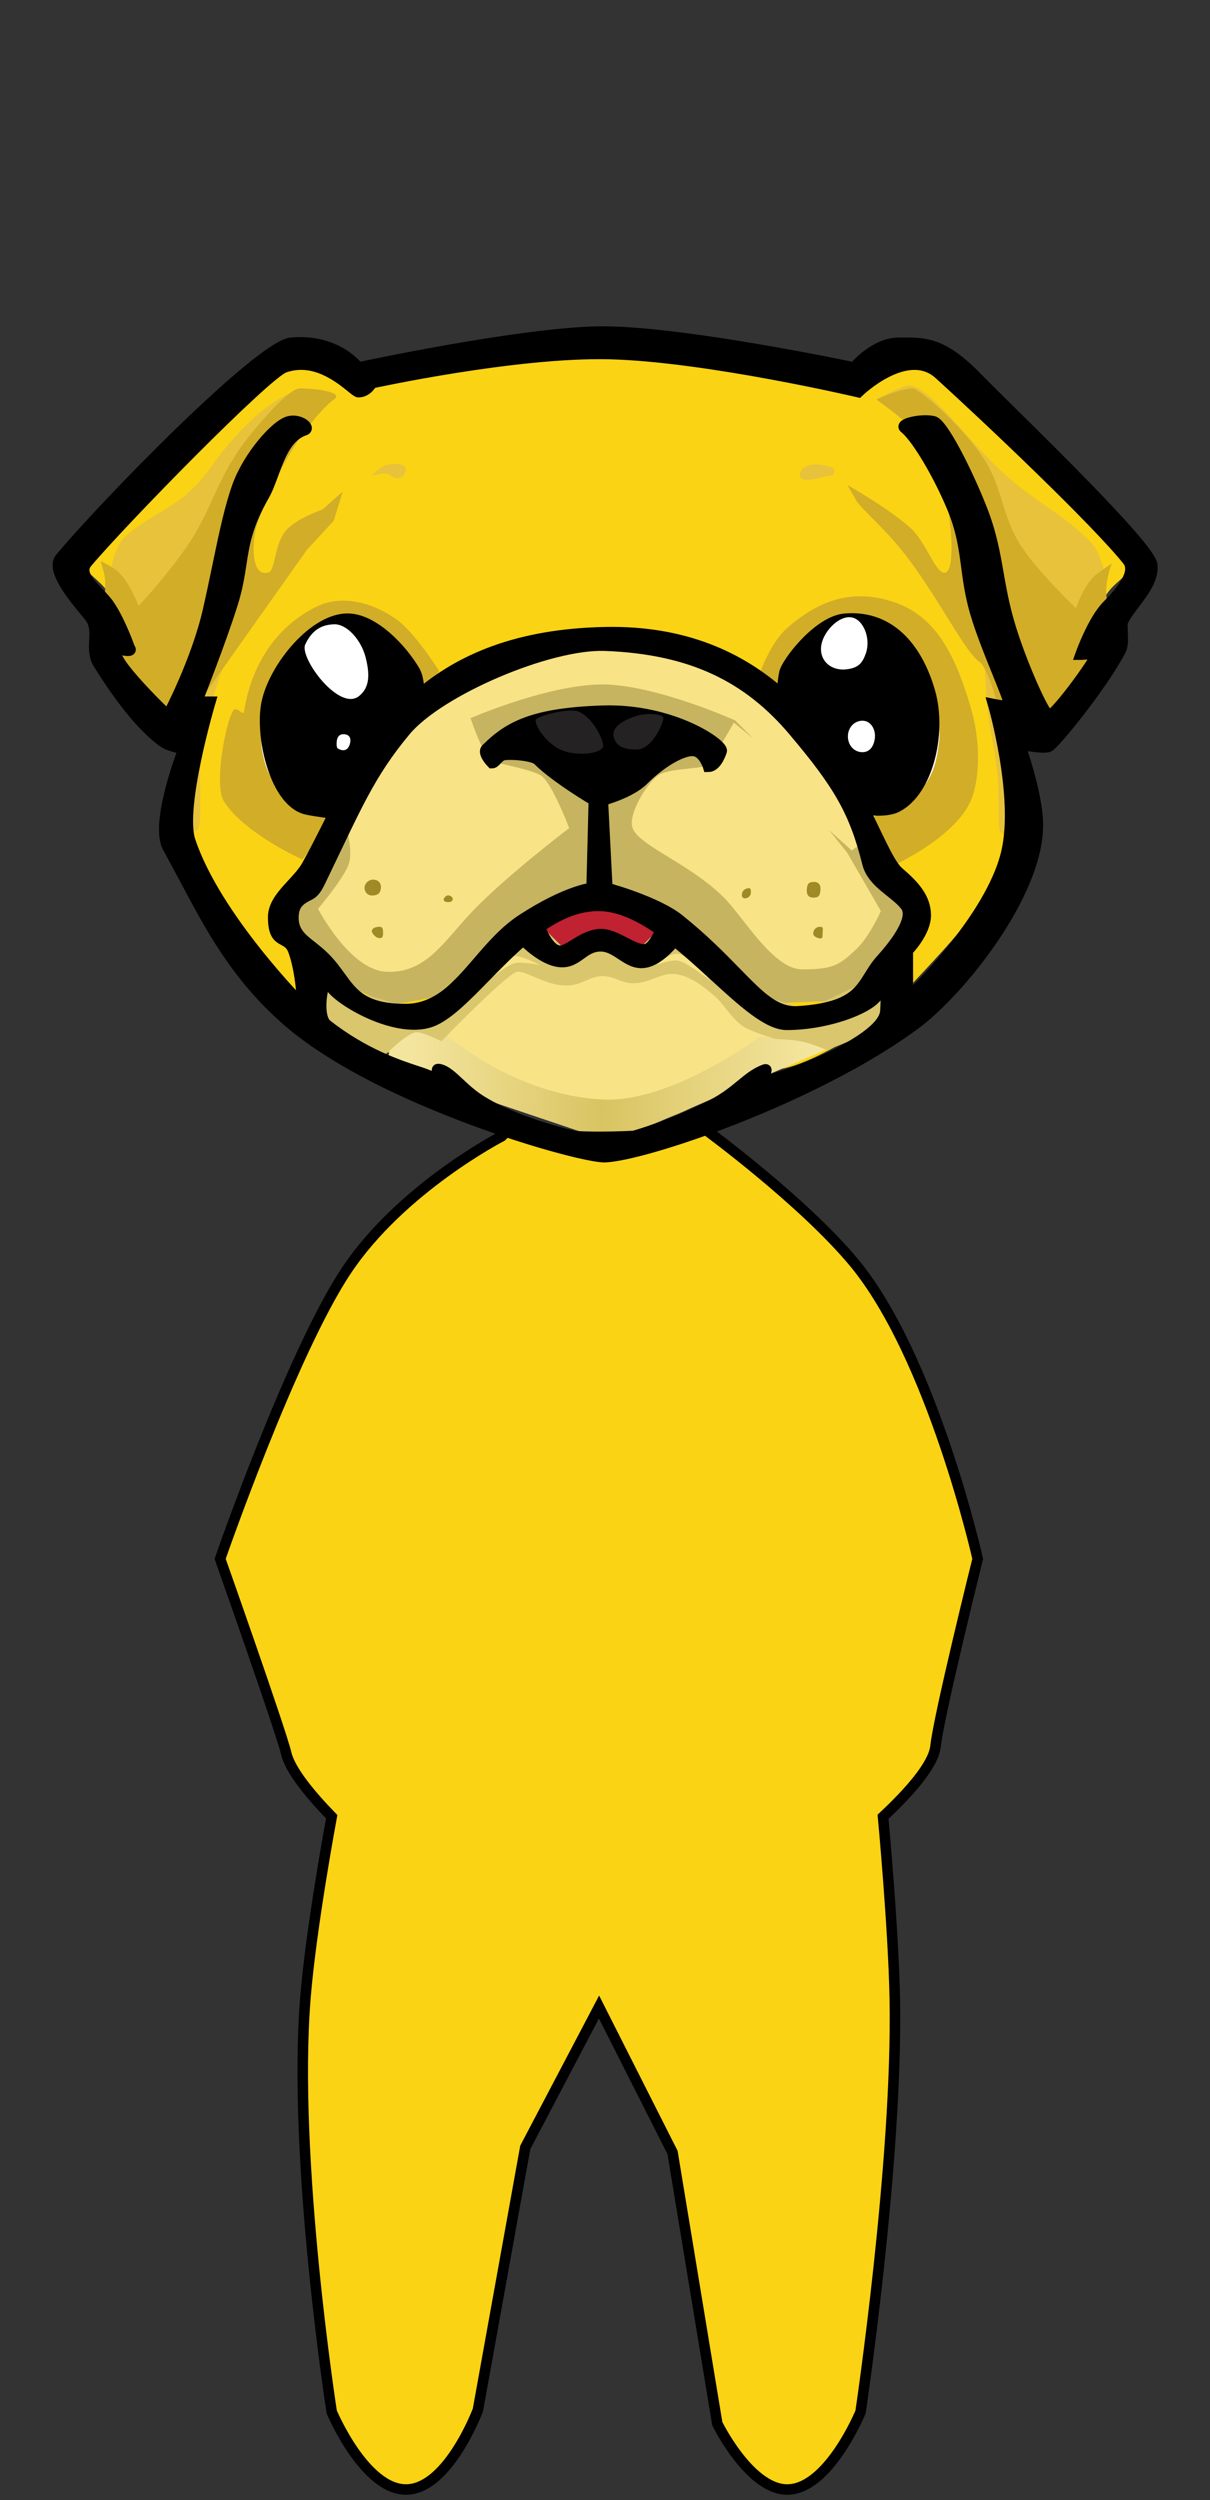 <svg width="230" height="475" viewBox="0 0 230 475" fill="none" xmlns="http://www.w3.org/2000/svg">
<rect x="0" y="0" width="230" height="475" fill="#333333" stroke="none"/>
<path d="M54.914 66.97C60.029 64.413 68.128 71.233 68.128 71.233C68.128 71.233 96.695 64.921 115.441 64.839C134.679 64.755 162.754 72.511 162.754 72.511C162.754 72.511 171.326 63.987 178.099 68.675C189.181 76.348 212.198 101.07 215.182 105.332C216.871 107.745 212.624 110.021 210.919 112.152C207.984 115.822 206.231 122.24 207.509 121.53C208.788 120.819 208.106 122.382 208.788 122.382C209.47 122.382 203.247 133.464 197.28 137.301C194.925 138.814 193.433 136.944 192.49 134.124C193.706 143.403 194.937 155.859 193.443 159.892C189.181 171.4 176.394 183.335 170.852 189.729C165.311 196.122 149.966 204.647 146.13 202.942C145.311 202.578 146.932 201.212 146.13 200.811C144.425 199.958 133.769 214.024 115.867 214.451C103.139 214.754 90.292 206.352 85.604 201.237C85.285 200.89 83.899 199.532 83.472 202.09C83.046 204.647 48.947 194.417 35.307 160.318C30.983 149.508 42.979 110.447 42.979 110.447C42.979 110.447 34.028 133.891 31.897 133.891C28.061 133.891 20.815 121.103 20.815 121.103C20.815 121.103 22.097 121.326 23.798 121.53C25.5 121.733 22.697 116.485 20.815 113.005C18.991 109.634 14 108.095 16.126 104.906C18.683 101.07 46.389 71.233 54.914 66.97Z" fill="#FAD314"/>
<path d="M172.131 73.364C169.219 74.335 166.59 75.922 166.59 75.922L172.983 78.479L186.623 100.218L201.542 119.825L211.345 115.562L208.788 111.3L210.067 109.168C210.067 109.168 209.068 104.81 207.509 103.201C201.901 97.413 197.326 95.779 191.312 90.414C183.405 83.36 175.967 72.085 172.131 73.364Z" fill="#E8C23A"/>
<path d="M57.471 74.217C60.262 74.217 63.439 75.069 63.439 75.069L60.455 76.348L39.995 101.496L27.208 118.546L24.224 114.284L21.241 107.464C21.241 107.464 21.997 103.483 23.798 101.923C30.192 96.381 34.454 96.808 40.422 88.283C45.424 81.137 53.209 74.217 57.471 74.217Z" fill="#E8C23A"/>
<path d="M157.212 90.414C155.277 91.009 151.674 91.968 152.098 89.988C152.44 88.385 154.303 88.118 155.934 88.283C157.269 88.418 159.157 88.823 158.491 89.988C158.122 90.634 157.924 90.195 157.212 90.414Z" fill="#E8C23A"/>
<path d="M73.243 89.988C72.233 89.913 70.685 90.414 70.685 90.414C70.685 90.414 72.258 88.531 73.669 88.283C75.224 88.009 77.654 88.091 77.079 89.561C76.775 90.336 76.612 90.657 75.8 90.84C74.773 91.072 74.292 90.065 73.243 89.988Z" fill="#E8C23A"/>
<path d="M38.291 141.989C39.041 135.961 42.979 124.939 42.979 124.939L39.569 127.071L34.454 148.809V157.76C34.454 157.76 36.657 158.2 37.438 157.76C38.717 157.04 37.547 147.956 38.291 141.989Z" fill="#E8C23A"/>
<path d="M187.476 132.186C187.313 129.361 187.05 124.939 187.05 124.939L190.886 133.464L193.869 150.088L192.164 159.039C192.164 159.039 190.34 158.681 190.033 157.76C189.607 156.482 190.026 151.415 189.607 147.104C189.051 141.384 187.806 137.923 187.476 132.186Z" fill="#E8C23A"/>
<path d="M75.374 117.693C78.959 120.251 83.472 127.497 83.472 127.497L66.422 152.219L57.471 163.301C57.471 163.301 46.399 158.373 42.553 152.219C40.422 148.809 43.405 134.743 44.684 134.743C45.533 134.743 46.255 136.007 46.389 135.169C48.094 124.513 54.061 118.12 60.455 115.136C64.799 113.109 70.508 114.223 75.374 117.693Z" fill="#D2AD28"/>
<path d="M184.492 152.219C181.353 159.276 169.573 164.58 169.573 164.58L158.917 145.399L144.425 127.923C144.425 127.923 146.457 122.118 149.54 119.398C156.786 113.004 163.18 112.27 169.573 114.283C178.098 116.967 181.661 124.842 184.492 134.317C186.543 141.182 186.198 148.383 184.492 152.219Z" fill="#D2AD28"/>
<path d="M173.41 73.79C170.571 73.967 166.59 75.921 166.59 75.921C166.59 75.921 170.996 78.966 173.41 81.463C175.823 83.959 179.377 89.135 179.377 89.135L180.656 100.217C180.656 100.217 181.508 107.89 179.803 108.742C178.098 109.594 176.272 103.479 173.41 100.643C170.027 97.293 161.049 92.119 161.049 92.119C161.049 92.119 162.319 94.234 162.754 95.102C163.18 95.955 166.595 99.152 169.147 101.922C176.91 110.346 182.686 123.159 186.197 125.792C187.902 127.071 189.607 133.89 189.607 133.89V134.317L199.41 136.874L210.493 123.234C210.493 123.234 211.453 117.644 210.493 114.283C209.64 111.3 211.345 107.037 211.345 107.037C211.345 107.037 209.544 108.264 208.362 109.168C206.049 110.938 204.525 115.562 204.525 115.562C204.525 115.562 197.505 108.859 194.296 104.053C190.156 97.855 190.841 92.722 186.623 86.577C182.493 80.561 174.688 73.71 173.41 73.79Z" fill="#D2AD28"/>
<path d="M58.324 104.48L38.717 132.185L31.044 134.743L22.093 124.513L19.962 112.578C19.962 112.578 20.065 111.014 19.962 110.021C19.821 108.656 19.109 106.611 19.109 106.611C19.109 106.611 21.037 107.488 22.093 108.316C24.564 110.254 26.355 115.136 26.355 115.136C26.355 115.136 33.532 107.412 37.012 101.496C41.274 94.25 41.7 89.561 48.52 81.463C51.651 77.745 55.34 73.79 57.045 73.79C59.677 73.79 65.629 74.461 63.439 75.921C62.16 76.774 59.502 79.707 57.045 83.168C53.209 88.571 49.799 96.807 48.946 99.365C47.797 102.814 47.629 109.892 51.078 108.742C52.356 108.316 52.153 103.158 54.488 100.643C56.567 98.404 61.307 96.807 61.307 96.807L65.144 93.397L63.439 98.939L58.324 104.48Z" fill="#D2AD28"/>
<path d="M56.619 172.678C56.619 167.989 59.867 169.025 61.308 166.284C75.417 139.431 78.784 122.381 114.588 120.676C144.501 119.252 160.197 144.545 165.311 162.874C166.59 167.457 172.984 167.136 172.557 171.399C172.089 176.087 169.417 176.499 167.442 180.777C164.885 186.318 161.049 190.26 150.393 189.728C141.868 189.301 134.189 168.117 114.588 167.137C94.987 166.157 91.571 190.394 75.374 189.728C68.956 189.464 67.275 186.317 62.586 179.684C60.606 176.882 56.619 176.109 56.619 172.678Z" fill="#F8E386" stroke="#F8E386"/>
<path fill-rule="evenodd" clip-rule="evenodd" d="M76.226 192.286C70.014 191.538 64.34 187.457 62.16 184.187C61.308 182.908 60.597 192.712 61.734 193.565C63.887 195.179 70.965 198.152 76.429 200.447C79.62 201.788 82.26 202.897 83.046 203.368C83.599 203.7 83.632 203.35 83.667 202.984C83.702 202.612 83.739 202.223 84.325 202.516C84.647 202.677 85.228 203.155 85.981 203.774C87.223 204.794 88.931 206.199 90.719 207.205C97.538 211.041 110.752 214.877 115.015 214.877C121.408 214.877 131.14 211.041 137.179 207.205C138.489 206.372 139.802 205.232 140.969 204.217C142.833 202.597 144.327 201.298 144.852 202.09C145.161 202.556 144.856 203.094 144.655 203.45C144.477 203.764 144.379 203.936 144.852 203.795C153.376 201.237 165.738 195.909 168.721 191.434C170.134 189.315 168.827 182.681 167.869 185.04C167.674 185.519 167.603 185.511 167.504 185.501C167.41 185.492 167.291 185.48 167.016 185.892C165.311 188.449 156.078 193.173 148.688 191.434C143.274 190.16 137.385 184.603 132.797 180.275C131.244 178.81 129.84 177.485 128.654 176.515C127.958 175.945 127.459 176.644 126.781 177.595C125.936 178.778 124.814 180.351 122.687 180.351C120.945 180.351 119.878 179.723 118.801 179.089C117.757 178.473 116.703 177.852 115.015 177.794C113.234 177.732 111.956 178.452 110.707 179.154C109.334 179.927 107.995 180.68 106.063 180.351C104.648 180.11 103.681 179.222 102.744 178.36C101.723 177.421 100.737 176.515 99.243 176.515C98.254 176.515 96.594 178.395 94.418 180.859C90.032 185.825 83.548 193.167 76.226 192.286Z" fill="#F8E386"/>
<path d="M174.262 150.94C171.762 153.494 165.737 155.203 165.737 155.203L163.606 151.793L173.836 146.251L176.394 129.202C176.394 129.202 179.045 136.169 178.525 140.71C178.033 145.01 177.29 147.848 174.262 150.94Z" fill="white"/>
<path d="M161.475 139.857C161.475 138.323 162.504 137.007 164.033 136.874C165.795 136.72 166.843 138.532 166.59 140.284C166.371 141.803 165.563 142.959 164.033 142.841C162.502 142.723 161.475 141.392 161.475 139.857Z" fill="white"/>
<path d="M156.36 123.234C156.36 120.251 159.77 116.665 162.328 117.267C164.459 117.768 165.875 121.278 164.885 124.086C164.219 125.977 163.453 126.748 161.475 127.07C158.78 127.509 156.36 125.964 156.36 123.234Z" fill="white"/>
<path d="M61.734 154.777L63.865 152.219L52.357 142.415L50.652 133.038C50.652 133.038 49.244 139.432 49.799 142.415C50.468 146.004 51.177 147.815 53.635 150.514C56.194 153.323 61.734 154.777 61.734 154.777Z" fill="white"/>
<path d="M64.291 141.137C64.308 140.195 64.629 139.445 65.57 139.432C66.636 139.417 67.093 140.099 66.849 141.137C66.626 142.081 66.081 142.667 65.144 142.415C64.34 142.199 64.277 141.969 64.291 141.137Z" fill="white"/>
<path d="M63.865 118.546C61.136 118.607 59.493 119.915 58.324 122.382C57.155 124.849 64.759 135.222 68.554 132.186C70.685 130.481 70.557 127.889 69.833 124.939C68.989 121.502 66.225 118.493 63.865 118.546Z" fill="white"/>
<path d="M65.144 155.203C65.144 155.203 67.147 160.272 66.423 163.728C65.886 166.285 60.455 172.679 60.455 172.679C60.455 172.679 66.396 184.135 73.243 184.614C80.752 185.138 84.291 179.023 89.44 173.531C95.833 166.711 108.194 157.334 108.194 157.334C108.194 157.334 105.211 149.449 103.08 147.53C101.659 146.252 93.702 144.903 93.276 144.547C91.744 143.268 89.44 136.448 89.44 136.448C89.44 136.448 104.722 129.816 115.014 130.054C125.072 130.288 139.736 136.874 139.736 136.874L143.146 140.284L139.497 137.301C138.581 138.924 135.292 144.668 134.195 145.399C132.917 146.252 126.864 145.825 124.818 147.53C122.687 149.306 119.703 154.35 120.129 156.908C120.728 160.5 130.785 163.728 137.605 170.548C141.441 174.384 146.983 184.187 152.524 184.187C158.491 184.187 159.636 183.264 162.754 180.351C165.258 178.011 167.442 173.105 167.442 173.105L161.049 162.023L157.639 157.76L161.901 161.596C161.901 161.596 162.747 160.929 163.18 160.744C164.004 160.391 165.311 161.596 165.311 161.596L175.115 171.4L165.737 185.466L158.491 190.155L147.835 190.581L132.917 178.22L117.146 167.99L105.211 170.548L93.702 179.072L83.472 189.302L74.095 191.007L65.144 186.745L59.176 179.072L53.635 174.384L54.914 169.695L65.144 155.203Z" fill="#C6B460"/>
<path d="M114.588 208.909C97.538 208.057 84.751 196.548 84.751 196.548L75.374 195.27L73.242 202.516L116.293 217.008L159.77 198.253L144.425 196.975C144.425 196.975 127.647 209.562 114.588 208.909Z" fill="url(#paint0_linear_1046_647)"/>
<path fill-rule="evenodd" clip-rule="evenodd" d="M79.21 196.122C77.505 196.122 73.242 200.385 73.242 200.385L63.013 196.975L59.602 189.302L62.16 183.335L67.701 188.45L79.21 191.86L89.013 184.187L99.669 175.236L128.654 174.384L135.9 182.056L142.72 188.45L153.376 191.86L164.032 186.745L169.573 183.335L168.721 194.843L157.212 199.532C157.212 199.532 154.226 198.216 152.097 197.827C150.296 197.498 147.409 197.401 147.409 197.401C147.409 197.401 142.501 195.964 141.015 194.843C139.781 193.913 138.844 192.733 137.958 191.616C137.28 190.76 136.631 189.942 135.9 189.302C133.151 186.895 130.359 185.04 127.802 185.04C126.574 185.04 125.536 185.439 124.443 185.86C123.52 186.216 122.558 186.586 121.408 186.745C119.598 186.994 118.472 186.553 117.373 186.122C116.528 185.791 115.7 185.466 114.588 185.466C113.3 185.466 112.414 185.855 111.465 186.271C110.658 186.625 109.805 186.998 108.621 187.171C106.116 187.536 103.626 186.482 101.584 185.618C100.309 185.079 99.21 184.614 98.391 184.614C96.686 184.614 83.898 197.827 83.898 197.827C83.898 197.827 80.514 196.122 79.21 196.122ZM98.391 182.909C96.686 182.909 92.85 186.319 92.85 186.319C92.85 186.319 96.817 181.63 97.965 181.63C99.243 181.63 102.653 183.335 102.653 183.335C102.653 183.335 100.323 182.909 98.391 182.909ZM128.654 182.482C127.12 182.424 124.818 183.335 124.818 183.335C124.818 183.335 126.94 181.204 128.654 181.204C130.785 181.204 135.048 186.319 135.048 186.319C135.048 186.319 130.188 182.541 128.654 182.482Z" fill="#D9C66D"/>
<path d="M113.309 167.99L100.948 173.958L106.916 179.925L114.588 176.515L121.408 180.351L127.802 173.958L113.309 167.99Z" fill="#C02231"/>
<path d="M114.162 177.486C110.922 177.546 108.194 180.646 106.489 180.646C104.19 180.646 102.653 176.179 102.653 176.179C101.567 176.942 100.504 177.781 99.466 178.668C99.466 178.668 103.141 182.526 106.489 182.777C109.83 183.028 110.812 179.793 114.162 179.793C117.572 179.793 119.459 183.832 123.113 182.777C125.75 182.016 128.228 178.81 128.228 178.81C127.349 178.11 126.463 177.439 125.573 176.81C125.573 176.81 124.296 179.681 123.113 180.22C120.982 181.19 117.364 177.426 114.162 177.486Z" fill="black"/>
<path fill-rule="evenodd" clip-rule="evenodd" d="M18.683 126.086C22.093 131.627 26.782 138.021 31.044 141.004C32.338 141.91 34.88 142.283 34.88 142.283C34.88 142.283 29.339 156.434 31.897 161.038C33.015 163.051 34.078 165.052 35.134 167.039C40.116 176.412 44.925 185.462 54.488 193.859C64.851 202.958 82.561 210.478 96.237 215.05C105.622 218.189 113.108 219.939 115.014 219.859C118.166 219.728 125.417 217.835 134.198 214.674C146.793 210.14 162.534 202.999 173.836 194.711C182.374 188.45 197.279 169.989 197.279 156.775C197.279 150.876 193.869 141.432 193.869 141.432C193.869 141.432 198.377 142.375 199.411 141.858C200.444 141.341 209.214 130.776 213.05 123.53C213.491 122.697 213.427 121.28 213.372 120.061C213.331 119.152 213.295 118.353 213.477 117.988C214.014 116.914 214.852 115.802 215.717 114.654C217.456 112.345 219.303 109.895 219.018 107.332C218.682 104.312 201.966 87.817 191.993 77.977C189.299 75.319 187.097 73.146 185.844 71.856C179.272 65.094 175.914 65.11 171.6 65.132C171.354 65.133 171.105 65.134 170.852 65.134C166.164 65.134 162.327 69.823 162.327 69.823C162.327 69.823 129.507 62.875 114.162 63.002C99.243 63.125 68.127 69.822 68.127 69.822C68.127 69.822 64.129 64.334 55.34 65.133C49.397 65.673 19.962 95.823 11.437 106.052C9.597 108.26 14.023 113.576 16.245 116.244C16.532 116.59 16.783 116.89 16.978 117.135C18.113 118.553 18.034 120.111 17.953 121.698C17.879 123.164 17.803 124.656 18.683 126.086ZM39.995 133.332H37.438C37.438 133.332 42.006 121.817 44.258 114.578C45.158 111.686 45.513 109.369 45.853 107.155C46.441 103.32 46.982 99.794 50.225 94.118C50.864 92.999 51.386 91.582 51.93 90.102C53.2 86.648 54.594 82.859 57.898 81.758C59.176 81.331 57.045 79.52 54.914 80.053C52.356 80.692 47.129 86.762 45.11 92.414C43.735 96.264 42.715 101.001 41.592 106.397C41.517 106.756 41.442 107.119 41.366 107.485C40.815 110.134 40.234 112.933 39.569 115.857C37.341 125.661 31.897 135.891 31.897 135.891C31.897 135.891 17.765 122.404 23.372 123.528C25.503 123.956 24.651 123.103 24.651 123.103C24.651 123.103 22.968 118.222 20.814 115.005C20.278 114.203 19.51 113.395 18.744 112.589C16.887 110.634 15.045 108.695 16.552 106.906C23.372 98.807 50.574 71.054 54.062 69.823C59.652 67.85 64.445 71.712 66.763 73.58C67.45 74.133 67.919 74.511 68.127 74.511C69.832 74.511 70.685 72.806 70.685 72.806C70.685 72.806 97.965 66.827 115.867 67.265C134.225 67.715 163.18 74.511 163.18 74.511C163.18 74.511 172.4 65.535 178.525 71.102C187.902 79.625 208.272 98.909 214.329 106.48C216.034 108.611 213.477 112.021 210.493 115.005C207.695 117.802 205.378 124.381 205.378 124.381C205.378 124.381 207.098 124.376 208.362 123.956C209.641 123.531 200.689 135.891 199.411 135.891C198.558 135.891 193.885 125.54 191.738 117.987C190.773 114.591 190.263 111.688 189.77 108.885C189.083 104.974 188.43 101.259 186.623 96.676C183.744 89.371 179.182 80.48 177.477 80.053C175.281 79.502 170.852 80.479 171.936 81.331C174.203 83.114 178.408 90.181 181.082 96.675C182.777 100.793 183.222 104.131 183.688 107.628C184.043 110.285 184.409 113.033 185.345 116.283C186.364 119.826 188.158 124.265 189.602 127.837C191.065 131.457 192.167 134.186 191.738 134.186C190.889 134.184 188.755 133.758 188.755 133.758C188.755 133.758 193.815 151.146 191.312 161.89C188.305 174.8 172.557 189.596 172.557 189.596V180.645C172.557 180.645 176.018 177.109 175.967 173.826C175.916 170.544 173.734 168.197 170.852 165.727C169.522 164.587 168.107 161.646 166.244 157.774C165.647 156.533 165.003 155.196 164.302 153.793C160.909 146.999 156.156 138.634 148.688 131.939C140.915 124.971 130.2 119.813 115.014 120.12C98.419 120.455 87.454 125.266 79.636 131.968C72.012 138.505 67.381 146.841 63.439 154.579C63.003 155.435 62.575 156.284 62.153 157.122C60.857 159.695 59.61 162.169 58.324 164.449C57.638 165.665 56.592 166.799 55.543 167.935C53.741 169.89 51.93 171.853 51.93 174.253C51.93 177.576 52.902 178.104 53.925 178.659C54.607 179.03 55.312 179.412 55.766 180.645C57.273 184.733 57.471 190.876 57.471 190.876C57.471 190.876 41.005 174.298 36.159 159.76C34.028 153.367 39.995 133.332 39.995 133.332ZM62.12 194.678C59.882 192.914 61.685 184.336 62.586 187.039C63.439 189.596 75.8 197.089 82.62 193.859C85.543 192.474 88.743 189.202 92.261 185.605C94.527 183.288 96.925 180.836 99.466 178.668C100.504 177.781 101.567 176.942 102.653 176.179C106.217 173.675 110.045 171.987 114.162 172.12C117.949 172.242 121.806 174.15 125.573 176.81C126.463 177.439 127.349 178.11 128.228 178.81C130.847 180.895 133.402 183.233 135.837 185.461C141.182 190.351 145.948 194.711 149.54 194.711C157.639 194.711 166.163 191.301 167.016 188.744C167.223 188.124 168.762 185.911 168.295 192.154C167.827 198.397 145.369 206.086 145.278 205.092C145.239 204.669 145.402 204.208 145.53 203.843C145.704 203.35 145.816 203.034 145.278 203.236C143.605 203.863 142.343 204.9 140.888 206.096C139.376 207.338 137.654 208.752 135.048 210.056C127.418 213.871 118.424 216.876 115.014 216.876C112.883 216.876 99.689 214.193 91.571 209.203C89.84 208.139 88.461 206.855 87.264 205.74C86.009 204.571 84.954 203.588 83.898 203.236C82.826 202.878 83.028 203.346 83.247 203.852C83.549 204.552 83.884 205.326 80.915 204.088C80.57 203.945 80.03 203.769 79.328 203.54C76.028 202.464 69.149 200.222 62.12 194.678ZM112.883 152.087L112.457 168.711C112.457 168.711 107.768 169.139 99.243 174.679C95.984 176.797 93.41 179.788 90.926 182.674C86.912 187.337 83.134 191.727 77.079 191.727C69.173 191.727 67.132 188.913 64.691 185.545C63.842 184.374 62.944 183.135 61.734 181.925C60.878 181.069 60.019 180.392 59.23 179.771C57.269 178.227 55.742 177.023 55.767 174.253C55.791 171.577 57.348 170.788 58.9 170.001C60.066 169.41 60.664 167.91 61.308 166.58C67.701 153.367 70.192 147.139 77.079 138.874C83.472 131.202 104.358 122.278 115.014 122.677C131.638 123.299 142.294 128.783 150.819 138.874C159.461 149.104 162.427 154.195 164.885 164.023C165.492 166.452 167.466 168.025 169.32 169.503C170.393 170.358 171.426 171.182 172.131 172.121C174.052 174.683 169.459 180.111 167.442 182.351C166.533 183.362 165.889 184.399 165.265 185.404C163.258 188.638 161.456 191.54 151.671 192.154C147.429 192.419 144.462 189.384 139.877 184.693C137.092 181.843 133.709 178.382 129.08 174.679C124.818 171.269 115.441 168.711 115.441 168.711L114.588 152.087C114.588 152.087 119.834 150.678 122.26 148.252C125.967 144.546 130.129 142.323 132.064 142.71C133.829 143.064 134.622 145.694 134.622 145.694C135.9 145.694 136.753 143.988 137.179 142.71C137.605 141.433 127.802 134.612 114.588 135.038C101.375 135.464 96.686 138.022 92.423 142.284C91.615 143.093 93.508 145.003 93.508 145.003C93.844 145.003 94.127 144.702 94.449 144.361C94.722 144.071 95.023 143.752 95.407 143.563C96.273 143.137 101.286 143.475 102.227 144.415C105.637 147.825 112.883 152.087 112.883 152.087Z" fill="black"/>
<path d="M164.302 153.793C164.302 153.793 168.282 154.439 170.426 153.367C176.393 150.383 178.951 139.301 176.82 131.628C174.635 123.763 169.574 116.816 160.622 117.562C155.507 117.988 149.525 125.883 149.114 127.792C148.703 129.701 148.688 131.939 148.688 131.939C156.156 138.634 160.909 146.999 164.302 153.793Z" fill="black"/>
<path d="M79.636 131.968C79.636 131.968 79.808 129.074 78.784 127.366C76.226 123.103 71.119 117.823 66.423 117.562C59.803 117.194 51.93 126.939 50.651 133.759C49.453 140.153 52.356 152.514 58.324 153.793C60.3 154.216 63.439 154.579 63.439 154.579C67.381 146.841 72.012 138.505 79.636 131.968Z" fill="black"/>
<path fill-rule="evenodd" clip-rule="evenodd" d="M96.237 215.05C105.622 218.189 113.108 219.939 115.014 219.859C118.166 219.728 125.417 217.835 134.198 214.674L134.047 214.55C124.103 216 115.587 216 113.644 216C111.752 216 105.091 215.912 96.639 214.661L96.237 215.05Z" fill="black"/>
<path d="M177.829 331.783C178.459 325.861 185.844 296.176 185.844 296.176C185.844 296.176 177.213 257.692 162.233 239.765C152.505 228.123 134.37 214.815 134.37 214.815L134.198 214.674C125.417 217.835 118.166 219.728 115.014 219.859C113.108 219.939 105.622 218.189 96.237 215.05L95.359 215.899C95.359 215.899 76.3 225.718 65.85 241.393C55.401 257.067 41.844 296.176 41.844 296.176C41.844 296.176 53.404 328.869 54.405 333.142C55.164 336.381 59.045 341.051 63.052 345.181C63.052 345.181 59.146 366.056 58.051 379.619C55.574 410.289 63.052 458.268 63.052 458.268C63.052 458.268 69.338 473.227 77.354 473C85.257 472.776 90.841 457.901 90.841 457.901L99.844 408L113.864 381.333L127.841 408.971L136.344 460.5C136.344 460.5 142.329 472.698 149.374 473C157.359 473.342 163.58 458.268 163.58 458.268C163.58 458.268 170.697 410.449 170.082 379.619C169.813 366.14 167.852 345.181 167.852 345.181C172.712 340.639 177.448 335.366 177.829 331.783Z" fill="#FAD314"/>
<path d="M102.653 176.179C106.217 173.675 110.045 171.987 114.162 172.12C117.949 172.242 121.806 174.15 125.573 176.81M102.653 176.179C102.653 176.179 104.19 180.646 106.489 180.646C108.194 180.646 110.922 177.546 114.162 177.486C117.364 177.426 120.982 181.19 123.113 180.22C124.296 179.681 125.573 176.81 125.573 176.81M102.653 176.179C101.567 176.942 100.504 177.781 99.466 178.668M99.466 178.668C99.466 178.668 103.141 182.526 106.489 182.777C109.83 183.028 110.812 179.793 114.162 179.793C117.572 179.793 119.459 183.832 123.113 182.777C125.75 182.016 128.228 178.81 128.228 178.81M99.466 178.668C96.925 180.836 94.527 183.288 92.261 185.605C88.743 189.202 85.543 192.474 82.62 193.859C75.8 197.089 63.439 189.596 62.586 187.039C61.685 184.336 59.882 192.914 62.12 194.678C69.149 200.222 76.028 202.464 79.328 203.54C80.03 203.769 80.57 203.945 80.915 204.088C83.884 205.326 83.549 204.552 83.247 203.852C83.028 203.346 82.826 202.878 83.898 203.236C84.954 203.588 86.009 204.571 87.264 205.74C88.461 206.855 89.84 208.139 91.571 209.203C99.689 214.193 112.883 216.876 115.014 216.876C118.424 216.876 127.418 213.871 135.048 210.056C137.654 208.752 139.376 207.338 140.888 206.096C142.343 204.9 143.605 203.863 145.278 203.236C145.816 203.034 145.704 203.35 145.53 203.843C145.402 204.208 145.239 204.669 145.278 205.092C145.369 206.086 167.827 198.397 168.295 192.154C168.762 185.911 167.223 188.124 167.016 188.744C166.163 191.301 157.639 194.711 149.54 194.711C145.948 194.711 141.182 190.351 135.837 185.461C133.402 183.233 130.847 180.895 128.228 178.81M125.573 176.81C126.463 177.439 127.349 178.11 128.228 178.81M164.302 153.793C165.003 155.196 165.647 156.533 166.244 157.774C168.107 161.646 169.522 164.587 170.852 165.727C173.734 168.197 175.916 170.544 175.967 173.826C176.018 177.109 172.557 180.645 172.557 180.645V189.596C172.557 189.596 188.305 174.8 191.312 161.89C193.815 151.146 188.755 133.758 188.755 133.758C188.755 133.758 190.889 134.184 191.738 134.186C192.167 134.186 191.065 131.457 189.602 127.837C188.158 124.265 186.364 119.826 185.345 116.283C184.409 113.033 184.043 110.285 183.688 107.628C183.222 104.131 182.777 100.793 181.082 96.675C178.408 90.181 174.203 83.114 171.936 81.331C170.852 80.479 175.281 79.502 177.477 80.053C179.182 80.48 183.744 89.371 186.623 96.676C188.43 101.259 189.083 104.974 189.77 108.885C190.263 111.688 190.773 114.591 191.738 117.987C193.885 125.54 198.558 135.891 199.411 135.891C200.689 135.891 209.641 123.531 208.362 123.956C207.098 124.376 205.378 124.381 205.378 124.381C205.378 124.381 207.695 117.802 210.493 115.005C213.477 112.021 216.034 108.611 214.329 106.48C208.272 98.909 187.902 79.625 178.525 71.102C172.4 65.535 163.18 74.511 163.18 74.511C163.18 74.511 134.225 67.715 115.867 67.265C97.965 66.827 70.685 72.806 70.685 72.806C70.685 72.806 69.832 74.511 68.127 74.511C67.919 74.511 67.45 74.133 66.763 73.58C64.445 71.712 59.652 67.85 54.062 69.823C50.574 71.054 23.372 98.807 16.552 106.906C15.045 108.695 16.887 110.634 18.744 112.589C19.51 113.395 20.278 114.203 20.814 115.005C22.968 118.222 24.651 123.103 24.651 123.103C24.651 123.103 25.503 123.956 23.372 123.528C17.765 122.404 31.897 135.891 31.897 135.891C31.897 135.891 37.341 125.661 39.569 115.857C40.234 112.933 40.815 110.134 41.366 107.485C41.442 107.119 41.517 106.756 41.592 106.397C42.715 101.001 43.735 96.264 45.11 92.414C47.129 86.762 52.356 80.692 54.914 80.053C57.045 79.52 59.176 81.331 57.898 81.758C54.594 82.859 53.2 86.648 51.93 90.102C51.386 91.582 50.864 92.999 50.225 94.118C46.982 99.794 46.441 103.32 45.853 107.155C45.513 109.369 45.158 111.686 44.258 114.578C42.006 121.817 37.438 133.332 37.438 133.332H39.995C39.995 133.332 34.028 153.367 36.159 159.76C41.005 174.298 57.471 190.876 57.471 190.876C57.471 190.876 57.273 184.733 55.766 180.645C55.312 179.412 54.607 179.03 53.925 178.659C52.902 178.104 51.93 177.576 51.93 174.253C51.93 171.853 53.741 169.89 55.543 167.935C56.592 166.799 57.638 165.665 58.324 164.449C59.61 162.169 60.857 159.695 62.153 157.122C62.575 156.284 63.003 155.435 63.439 154.579M164.302 153.793C164.302 153.793 168.282 154.439 170.426 153.367C176.393 150.383 178.951 139.301 176.82 131.628C174.635 123.763 169.574 116.816 160.622 117.562C155.507 117.988 149.525 125.883 149.114 127.792C148.703 129.701 148.688 131.939 148.688 131.939M164.302 153.793C160.909 146.999 156.156 138.634 148.688 131.939M148.688 131.939C140.915 124.971 130.2 119.813 115.014 120.12C98.419 120.455 87.454 125.266 79.636 131.968M79.636 131.968C79.636 131.968 79.808 129.074 78.784 127.366C76.226 123.103 71.119 117.823 66.423 117.562C59.803 117.194 51.93 126.939 50.651 133.759C49.453 140.153 52.356 152.514 58.324 153.793C60.3 154.216 63.439 154.579 63.439 154.579M79.636 131.968C72.012 138.505 67.381 146.841 63.439 154.579M96.237 215.05C105.622 218.189 113.108 219.939 115.014 219.859C118.166 219.728 125.417 217.835 134.198 214.674M96.237 215.05L96.639 214.661C105.091 215.912 111.752 216 113.644 216C115.587 216 124.103 216 134.047 214.55L134.198 214.674M96.237 215.05L95.359 215.899C95.359 215.899 76.3 225.718 65.85 241.393C55.401 257.067 41.844 296.176 41.844 296.176C41.844 296.176 53.404 328.869 54.405 333.142C55.164 336.381 59.045 341.051 63.052 345.181C63.052 345.181 59.146 366.056 58.051 379.619C55.574 410.289 63.052 458.268 63.052 458.268C63.052 458.268 69.338 473.227 77.354 473C85.257 472.776 90.841 457.901 90.841 457.901L99.844 408L113.864 381.333L127.841 408.971L136.344 460.5C136.344 460.5 142.329 472.698 149.374 473C157.359 473.342 163.58 458.268 163.58 458.268C163.58 458.268 170.697 410.449 170.082 379.619C169.813 366.14 167.852 345.181 167.852 345.181C172.712 340.639 177.448 335.366 177.829 331.783C178.459 325.861 185.844 296.176 185.844 296.176C185.844 296.176 177.213 257.692 162.233 239.765C152.505 228.123 134.37 214.815 134.37 214.815L134.198 214.674M96.237 215.05C82.561 210.478 64.851 202.958 54.488 193.859C44.925 185.462 40.116 176.412 35.134 167.039C34.078 165.052 33.015 163.051 31.897 161.038C29.339 156.434 34.88 142.283 34.88 142.283C34.88 142.283 32.338 141.91 31.044 141.004C26.782 138.021 22.093 131.627 18.683 126.086C17.803 124.656 17.879 123.164 17.953 121.698C18.034 120.111 18.113 118.553 16.978 117.135C16.783 116.89 16.532 116.59 16.245 116.244C14.023 113.576 9.597 108.26 11.437 106.052C19.962 95.823 49.397 65.673 55.34 65.133C64.129 64.334 68.127 69.822 68.127 69.822C68.127 69.822 99.243 63.125 114.162 63.002C129.507 62.875 162.327 69.823 162.327 69.823C162.327 69.823 166.164 65.134 170.852 65.134C171.105 65.134 171.354 65.133 171.6 65.132C175.914 65.11 179.272 65.094 185.844 71.856C187.097 73.146 189.299 75.319 191.993 77.977C201.966 87.817 218.682 104.312 219.018 107.332C219.303 109.895 217.456 112.345 215.717 114.654C214.852 115.802 214.014 116.914 213.477 117.988C213.295 118.353 213.331 119.152 213.372 120.061C213.427 121.28 213.491 122.697 213.05 123.53C209.214 130.776 200.444 141.341 199.411 141.858C198.377 142.375 193.869 141.432 193.869 141.432C193.869 141.432 197.279 150.876 197.279 156.775C197.279 169.989 182.374 188.45 173.836 194.711C162.534 202.999 146.793 210.14 134.198 214.674M61.308 166.58C67.701 153.367 70.192 147.139 77.079 138.874C83.472 131.202 104.358 122.278 115.014 122.677C131.638 123.299 142.294 128.783 150.819 138.874C159.461 149.104 162.427 154.195 164.885 164.023C165.492 166.452 167.466 168.025 169.32 169.503C170.393 170.358 171.426 171.182 172.131 172.121C174.052 174.683 169.459 180.111 167.442 182.351C166.533 183.362 165.889 184.399 165.265 185.404C163.258 188.638 161.456 191.54 151.671 192.154C147.429 192.419 144.462 189.384 139.877 184.693C137.092 181.843 133.709 178.382 129.08 174.679C124.818 171.269 115.441 168.711 115.441 168.711L114.588 152.087C114.588 152.087 119.834 150.678 122.26 148.252C125.967 144.546 130.129 142.323 132.064 142.71C133.829 143.064 134.622 145.694 134.622 145.694C135.9 145.694 136.753 143.988 137.179 142.71C137.605 141.433 127.802 134.612 114.588 135.038C101.375 135.464 96.686 138.022 92.423 142.284C91.615 143.093 93.508 145.003 93.508 145.003C93.844 145.003 94.127 144.702 94.449 144.361C94.722 144.071 95.023 143.752 95.407 143.563C96.273 143.137 101.286 143.475 102.227 144.415C105.637 147.825 112.883 152.087 112.883 152.087L112.457 168.711C112.457 168.711 107.768 169.139 99.243 174.679C95.984 176.797 93.41 179.788 90.926 182.674C86.912 187.337 83.134 191.727 77.079 191.727C69.173 191.727 67.132 188.913 64.691 185.545C63.842 184.374 62.944 183.135 61.734 181.925C60.878 181.069 60.019 180.392 59.23 179.771C57.269 178.227 55.742 177.023 55.767 174.253C55.791 171.577 57.348 170.788 58.9 170.001C60.066 169.41 60.664 167.91 61.308 166.58Z" stroke="black" stroke-width="2"/>
<path d="M109.899 135.169C112.9 136.37 115.014 141.163 114.588 141.989C113.929 143.268 109.361 143.752 106.489 142.416C103.919 141.22 101.801 138.153 101.801 136.874C101.801 136.022 108.194 134.488 109.899 135.169Z" fill="#242222"/>
<path d="M120.982 136.022C118.743 136.749 115.975 138.051 116.719 140.284C117.308 142.05 119.121 142.435 120.982 142.416C124.051 142.384 126.097 137.301 126.097 136.448C126.097 135.596 122.888 135.403 120.982 136.022Z" fill="#242222"/>
<path d="M153.376 168.843C153.48 167.907 153.714 167.577 154.655 167.564C155.721 167.549 156.051 168.209 155.934 169.269C155.83 170.205 155.597 170.535 154.655 170.548C153.589 170.562 153.259 169.902 153.376 168.843Z" fill="#9F8A25"/>
<path d="M154.655 176.941C154.863 176.378 155.334 176.069 155.934 176.089C156.64 176.111 156.344 176.661 156.36 177.367C156.379 178.199 156.303 178.465 155.508 178.22C154.796 178.001 154.397 177.639 154.655 176.941Z" fill="#9F8A25"/>
<path d="M141.015 170.121C140.982 169.522 141.302 169.042 141.868 168.843C142.653 168.566 142.766 168.864 142.72 169.695C142.665 170.692 141.071 171.118 141.015 170.121Z" fill="#9F8A25"/>
<path d="M84.325 170.974C84.257 170.772 84.707 170.121 85.177 170.121C85.648 170.121 86.179 170.527 86.03 170.974C85.912 171.327 85.549 171.4 85.177 171.4C84.805 171.4 84.442 171.327 84.325 170.974Z" fill="#9F8A25"/>
<path d="M72.39 168.843C72.523 167.91 72.047 167.242 71.111 167.138C69.941 167.008 68.943 168.187 69.406 169.269C69.759 170.093 70.498 170.215 71.111 170.121C71.934 169.995 72.272 169.666 72.39 168.843Z" fill="#9F8A25"/>
<path d="M72.816 177.367C72.816 176.535 72.793 176.017 71.964 176.089C71.366 176.14 70.685 176.341 70.685 176.941C70.685 177.367 71.432 178.144 71.964 178.22C72.496 178.296 72.816 178.2 72.816 177.367Z" fill="#9F8A25"/>
<path d="M161.17 139.925C161.17 138.39 162.198 137.074 163.727 136.941C165.49 136.787 166.537 138.6 166.284 140.351C166.065 141.87 165.257 143.026 163.727 142.908C162.197 142.791 161.17 141.459 161.17 139.925Z" fill="white"/>
<path d="M156.055 123.301C156.055 120.318 159.465 116.732 162.022 117.334C164.153 117.835 165.569 121.345 164.579 124.154C163.913 126.044 163.148 126.815 161.17 127.137C158.475 127.577 156.055 126.031 156.055 123.301Z" fill="white"/>
<path d="M63.986 141.204C64.002 140.262 64.323 139.512 65.265 139.499C66.331 139.484 66.788 140.166 66.543 141.204C66.321 142.149 65.776 142.734 64.838 142.483C64.035 142.267 63.971 142.036 63.986 141.204Z" fill="white"/>
<path d="M63.56 118.613C60.83 118.674 59.188 119.982 58.019 122.449C56.849 124.916 64.453 135.289 68.249 132.253C70.38 130.548 70.251 127.956 69.527 125.006C68.683 121.569 65.92 118.56 63.56 118.613Z" fill="white"/>
<defs>
<linearGradient id="paint0_linear_1046_647" x1="78.357" y1="204.647" x2="153.802" y2="205.926" gradientUnits="userSpaceOnUse">
<stop stop-color="#F4E59E"/>
<stop offset="0.481" stop-color="#D9C462"/>
<stop offset="1" stop-color="#F4E59E"/>
</linearGradient>
</defs>
</svg>
